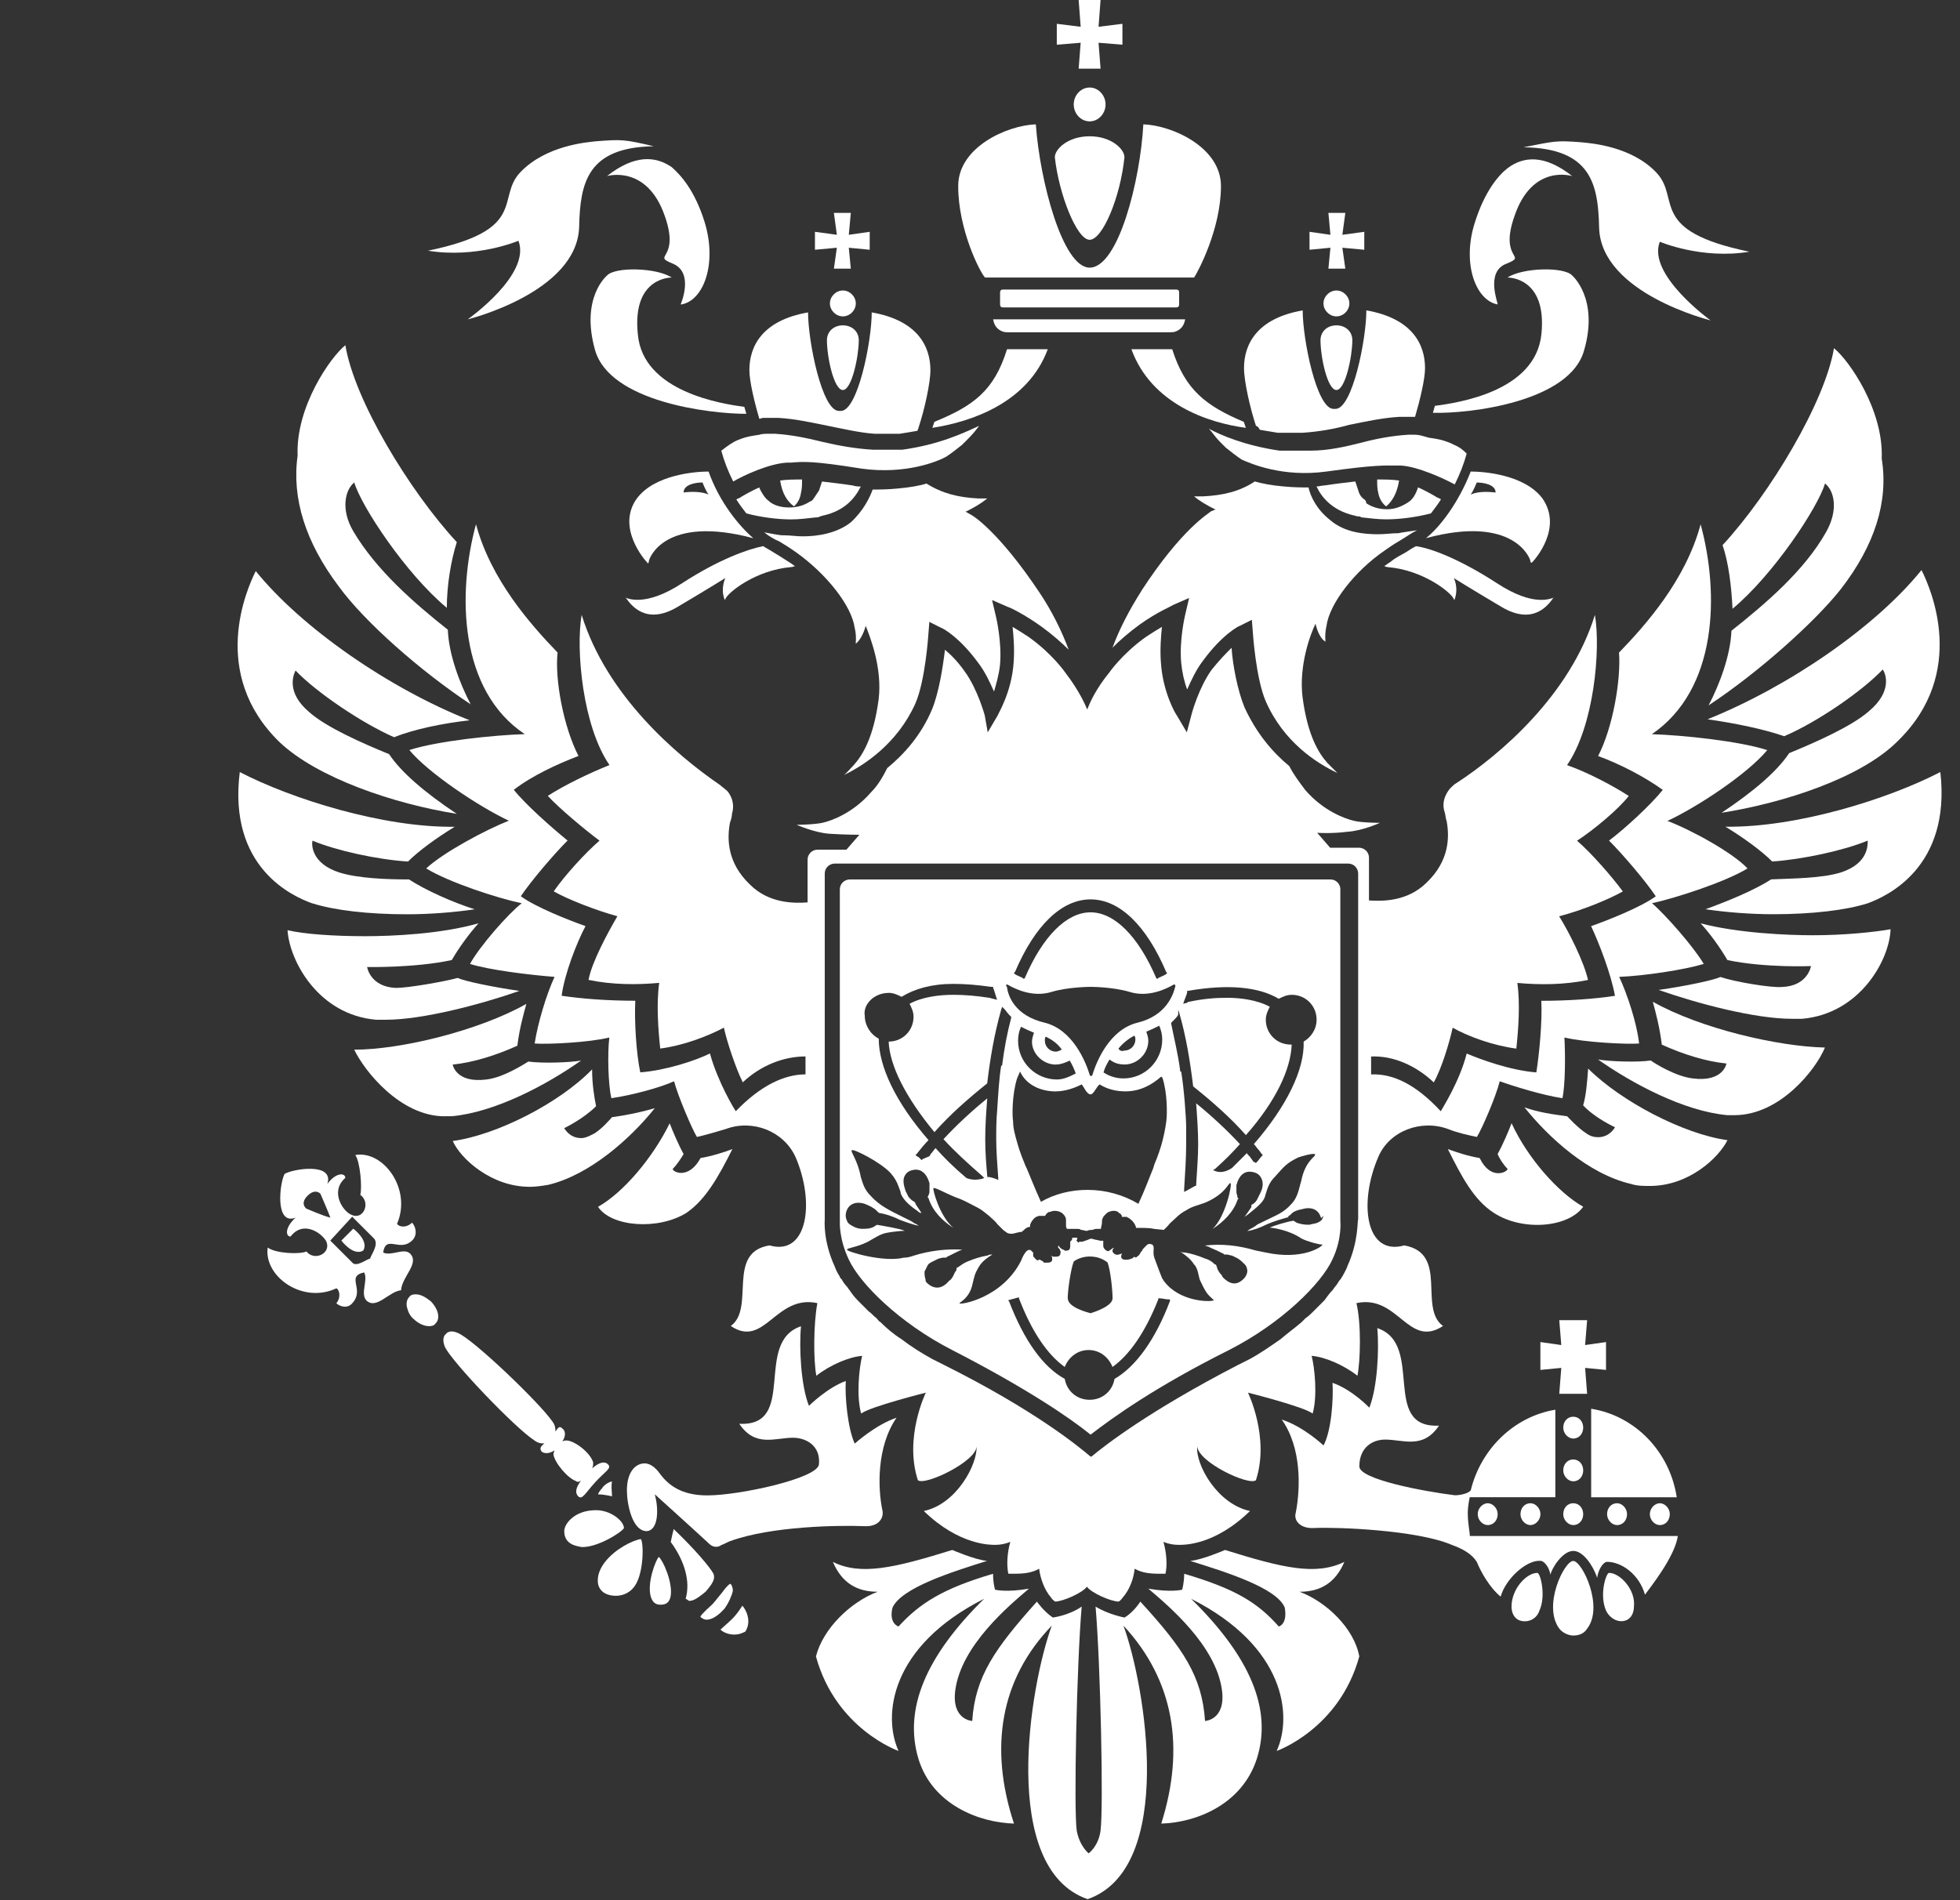<!-- Generated by IcoMoon.io -->
<svg version="1.1" xmlns="http://www.w3.org/2000/svg" width="33" height="32" viewBox="0 0 33 32">
<rect x="0" y="0" width="33" height="32" fill="#333333" stroke="none"/>
<title>logo-minobr</title>
<path fill="#fff" d="M26.488 23.858c-0.101 0-0.168 0.084-0.168 0.184s0.084 0.184 0.168 0.184c0.101 0 0.168-0.084 0.168-0.184s-0.067-0.184-0.168-0.184z"></path>
<path fill="#fff" d="M27.058 25.499c0 0.101 0.084 0.184 0.168 0.184 0.101 0 0.168-0.084 0.168-0.184s-0.084-0.184-0.168-0.184c-0.101 0-0.168 0.084-0.168 0.184z"></path>
<path fill="#fff" d="M26.488 25.315c-0.101 0-0.168 0.084-0.168 0.184s0.084 0.184 0.168 0.184c0.101 0 0.168-0.084 0.168-0.184s-0.067-0.184-0.168-0.184z"></path>
<path fill="#fff" d="M27.778 25.499c0 0.101 0.084 0.184 0.168 0.184 0.101 0 0.168-0.084 0.168-0.184s-0.084-0.184-0.168-0.184c-0.084 0-0.168 0.084-0.168 0.184z"></path>
<path fill="#fff" d="M26.253 22.232l0.034 0.419-0.352-0.050v0.469l0.352-0.034-0.034 0.436h0.469l-0.034-0.436 0.352 0.034v-0.469l-0.352 0.050 0.034-0.419h-0.469z"></path>
<path fill="#fff" d="M26.79 23.724v1.491h1.441c-0.117-0.771-0.704-1.374-1.441-1.491z"></path>
<path fill="#fff" d="M26.488 24.578c-0.101 0-0.168 0.084-0.168 0.184s0.084 0.184 0.168 0.184c0.101 0 0.168-0.084 0.168-0.184s-0.067-0.184-0.168-0.184z"></path>
<path fill="#fff" d="M27.091 26.488c-0.050 0-0.168 0.369-0.050 0.637 0.067 0.134 0.201 0.201 0.318 0.168s0.151-0.151 0.151-0.235c0.034-0.285-0.235-0.57-0.419-0.57z"></path>
<path fill="#fff" d="M25.885 26.488c-0.184 0-0.436 0.268-0.436 0.57 0 0.084 0.034 0.201 0.151 0.235s0.268-0.017 0.318-0.168c0.117-0.251 0.017-0.637-0.034-0.637z"></path>
<path fill="#fff" d="M26.488 26.287c-0.151 0-0.519 0.754-0.235 1.139 0.050 0.067 0.151 0.117 0.235 0.117 0.101 0 0.184-0.034 0.235-0.117 0.285-0.369-0.084-1.139-0.235-1.139z"></path>
<path fill="#fff" d="M24.712 25.499c0-0.151 0.034-0.285 0.034-0.285h1.441v-1.474c-0.704 0.117-1.257 0.67-1.424 1.357-0.034 0.050-0.168 0.084-0.268 0.084-0.536-0.067-1.608-0.268-1.608-0.486 0-0.318 0.218-0.452 0.436-0.452 0.302 0 0.637 0.168 0.905-0.235-0.988 0.050-0.235-1.374-1.039-1.642 0.034 0.369 0 1.005-0.134 1.34 0 0-0.285-0.302-0.62-0.419 0.017 0.268-0.017 0.804-0.151 1.055 0 0-0.335-0.318-0.704-0.436 0.335 0.469 0.318 1.156 0.235 1.575-0.034 0.117 0.067 0.268 0.318 0.251 0.385-0.017 1.726 0.034 2.312 0.285 0.184 0.067 0.335 0.151 0.419 0.285 0.067 0.168 0.218 0.436 0.402 0.586 0.084-0.302 0.436-0.62 0.67-0.603 0.067 0 0.151 0.117 0.168 0.235 0.017-0.101 0.201-0.402 0.385-0.402 0.168 0 0.335 0.251 0.402 0.452 0.017-0.134 0.101-0.268 0.168-0.268 0.235 0 0.536 0.201 0.637 0.553 0.084-0.117 0.503-0.637 0.553-0.988h-3.502c0-0.067-0.034-0.218-0.034-0.369z"></path>
<path fill="#fff" d="M25.6 25.499c0 0.101 0.084 0.184 0.168 0.184s0.168-0.084 0.168-0.184c0-0.101-0.084-0.184-0.168-0.184-0.101 0-0.168 0.084-0.168 0.184z"></path>
<path fill="#fff" d="M24.88 25.499c0 0.101 0.084 0.184 0.168 0.184 0.101 0 0.168-0.084 0.168-0.184s-0.084-0.184-0.168-0.184c-0.084 0-0.168 0.084-0.168 0.184z"></path>
<path fill="#fff" d="M11.091 26.22c-0.050 0.050-0.201 0.436-0.134 0.67 0.034 0.101 0.084 0.134 0.168 0.134 0.101 0 0.151-0.050 0.168-0.151 0.034-0.235-0.134-0.603-0.201-0.653z"></path>
<path fill="#fff" d="M12.331 27.259c-0.084 0.084-0.168 0.151-0.201 0.184 0.034 0.034 0.117 0.084 0.235 0.084 0.067 0 0.117-0.017 0.184-0.050 0.117-0.184 0-0.385-0.050-0.436-0.034 0.050-0.084 0.134-0.168 0.218z"></path>
<path fill="#fff" d="M11.879 26.806c0.117-0.134 0.168-0.218 0.134-0.302-0.050-0.101-0.318-0.419-0.67-0.754-0.017 0.067-0.034 0.134-0.050 0.218 0.235 0.318 0.335 0.67 0.251 0.955 0.034 0.017 0.050 0.034 0.050 0.034 0.084 0.017 0.201-0.084 0.285-0.151z"></path>
<path fill="#fff" d="M12.331 26.823c0.017-0.050 0-0.101-0.017-0.134-0.017-0.017-0.017-0.017-0.017-0.017-0.017 0-0.067 0.050-0.117 0.117-0.034 0.050-0.084 0.101-0.134 0.168s-0.117 0.117-0.151 0.151c-0.050 0.050-0.101 0.101-0.101 0.117 0 0 0 0.017 0.017 0.017 0.017 0.017 0.050 0.034 0.084 0.034 0.050 0 0.151-0.017 0.302-0.184 0.084-0.117 0.117-0.218 0.134-0.268z"></path>
<path fill="#fff" d="M10.136 25.064c0 0-0.050 0.050-0.067 0.101 0.067 0 0.168 0.017 0.235 0.034 0-0.067-0.017-0.168 0-0.251-0.084 0.017-0.151 0.084-0.168 0.117z"></path>
<path fill="#fff" d="M11.024 25.164c0 0 0.687 0.62 0.921 0.838 0.050 0.050 0.134 0.067 0.201 0.017 0.050-0.017 0.101-0.050 0.151-0.067 0.687-0.251 1.826-0.268 2.245-0.251 0.251 0.017 0.335-0.134 0.318-0.251-0.084-0.385-0.101-1.089 0.235-1.575-0.352 0.117-0.704 0.436-0.704 0.436-0.117-0.251-0.168-0.787-0.151-1.055-0.318 0.117-0.62 0.419-0.62 0.419-0.134-0.335-0.168-0.972-0.134-1.34-0.804 0.268-0.050 1.692-1.039 1.642 0.268 0.402 0.603 0.235 0.905 0.235 0.218 0 0.469 0.134 0.436 0.452-0.034 0.235-1.34 0.519-1.876 0.519-0.369 0-0.62-0.117-0.804-0.369-0.084-0.117-0.184-0.184-0.285-0.168-0.134 0.017-0.268 0.151-0.268 0.452 0 0.218 0.084 0.687 0.335 0.687 0.201-0.017 0.201-0.385 0.134-0.62z"></path>
<path fill="#fff" d="M9.701 24.947c0.034 0.017 0.067 0 0.084-0.017-0.101 0.134-0.101 0.218-0.050 0.268 0.067 0.067 0.117-0.050 0.285-0.235s0.285-0.235 0.218-0.302c-0.050-0.050-0.134-0.050-0.268 0.067 0.017-0.034 0.017-0.067 0.017-0.101-0.050-0.168-0.318-0.369-0.452-0.369-0.017 0-0.034 0-0.067 0.017 0.067-0.101 0.050-0.184 0-0.218-0.050-0.050-0.067-0.017-0.117 0.050 0-0.050 0-0.101-0.050-0.168-0.218-0.318-1.34-1.391-1.592-1.491-0.151-0.067-0.201 0.017-0.201 0.017s-0.084 0.050-0.017 0.218c0.117 0.251 1.19 1.374 1.508 1.575 0.067 0.050 0.117 0.050 0.168 0.050-0.067 0.050-0.084 0.084-0.050 0.134 0.034 0.034 0.117 0.050 0.218-0.017 0 0.017-0.017 0.034-0.017 0.067 0.017 0.134 0.235 0.402 0.385 0.452z"></path>
<path fill="#fff" d="M10.505 25.734c0-0.117-0.218-0.302-0.469-0.302-0.369 0-0.536 0.235-0.536 0.352 0 0.235 0.218 0.251 0.285 0.268 0.268 0.017 0.687-0.251 0.72-0.318z"></path>
<path fill="#fff" d="M10.186 26.304c-0.101 0.134-0.134 0.251-0.117 0.369 0.034 0.151 0.168 0.201 0.302 0.201s0.251-0.067 0.318-0.168c0.151-0.218 0.151-0.72 0.101-0.787-0.134 0.017-0.436 0.168-0.603 0.385z"></path>
<path fill="#fff" d="M6.903 21.11c-0.101-0.101-0.318 0.050-0.452-0.017 0.050-0.318 0.285 0.017 0.503-0.218 0.084-0.101 0.034-0.235-0.017-0.285-0.101 0.101-0.235 0.067-0.251 0.017 0.251-0.586-0.235-1.24-0.704-1.156 0.084 0.117 0.117 0.553 0.084 0.67 0.184 0.134 0.050 0.436-0.151 0.335-0.134-0.050-0.369-0.385-0.101-0.62 0-0.084-0.151-0.101-0.302 0.101 0.117-0.369-0.586-0.251-0.72-0.168-0.084 0.151-0.168 0.871 0.184 0.737-0.184 0.168-0.168 0.318-0.084 0.318 0.218-0.285 0.536-0.050 0.603 0.084 0.084 0.201-0.201 0.335-0.335 0.168-0.117 0.050-0.519 0.034-0.653-0.067-0.067 0.486 0.586 0.955 1.156 0.687 0.050 0.017 0.084 0.151 0 0.251 0.050 0.050 0.184 0.101 0.268 0 0.218-0.235-0.117-0.452 0.201-0.519 0.067 0.134-0.067 0.352 0.034 0.469 0.168 0.168 0.385-0.151 0.586-0.168 0.017-0.235 0.318-0.452 0.151-0.62zM5.16 20.356c0 0-0.117-0.084 0.017-0.218s0.218-0.034 0.218-0.034c0 0 0.117 0.268 0.168 0.402-0.134-0.034-0.402-0.151-0.402-0.151zM6.232 21.194c-0.067 0.017-0.235 0.151-0.302 0.067l-0.369-0.369 0.369-0.402 0.369 0.369c0.084 0.101-0.050 0.268-0.067 0.335z"></path>
<path fill="#fff" d="M7.003 21.797c-0.034 0-0.084 0-0.117 0.050-0.034 0.034-0.050 0.101-0.034 0.168s0.050 0.151 0.117 0.201c0.067 0.067 0.168 0.117 0.251 0.117 0.034 0 0.084 0 0.117-0.050 0.084-0.084 0.034-0.251-0.084-0.369-0.084-0.067-0.168-0.117-0.251-0.117z"></path>
<path fill="#fff" d="M5.948 20.691l-0.201 0.201c0 0 0.201 0.268 0.369 0.168 0.101-0.168-0.168-0.369-0.168-0.369z"></path>
<path fill="#fff" d="M25.382 19.686c0 0.050-0.285 0.201-0.469-0.184-0.201-0.034-0.402-0.101-0.536-0.151 0.235 0.469 0.436 0.854 0.771 1.072 0.486 0.318 1.257 0.251 1.508-0.101-0.419-0.235-0.938-0.821-1.206-1.407-0.050 0.134-0.151 0.369-0.235 0.519 0.034 0.084 0.101 0.184 0.168 0.251z"></path>
<path fill="#fff" d="M30.040 12.398c0.553-0.235 1.307-0.754 1.659-1.123 0.050 0.067 0.168 0.369-0.235 0.704-0.285 0.251-0.888 0.519-1.34 0.704-0.201 0.302-0.586 0.637-1.139 1.005 1.055-0.168 2.346-0.586 2.965-1.206 1.19-1.156 0.553-2.58 0.402-2.882-0.771 0.955-2.228 1.96-3.602 2.513 0.469 0.067 0.955 0.168 1.29 0.285z"></path>
<path fill="#fff" d="M29.169 10.253c0.687-0.57 1.441-1.709 1.558-2.111 0.151 0.117 0.235 0.436 0.017 0.821-0.369 0.653-1.022 1.206-1.592 1.659-0.017 0.419-0.201 0.905-0.385 1.257 0.838-0.553 1.793-1.407 2.228-1.96 0.57-0.737 0.804-1.474 0.687-2.195 0.034-0.821-0.553-1.659-0.804-1.86-0.151 0.905-1.072 2.446-1.876 3.317 0.101 0.285 0.151 0.704 0.168 1.072z"></path>
<path fill="#fff" d="M28.632 15.548c0.168 0.184 0.335 0.419 0.452 0.62 0.637 0.134 1.407 0.101 1.407 0.101s-0.050 0.335-0.486 0.352c-0.184 0.017-0.787-0.084-1.039-0.168-0.101 0.050-0.57 0.151-1.039 0.218 0.67 0.235 1.625 0.486 2.245 0.486 0.067 0 0.117 0 0.168 0 0.972-0.084 1.474-0.988 1.491-1.508-0.285 0.050-0.787 0.101-1.307 0.101-0.419 0-1.257-0.034-1.893-0.201z"></path>
<path fill="#fff" d="M32.67 13.001c-0.871 0.452-2.413 0.938-3.619 0.921 0.302 0.184 0.603 0.402 0.787 0.586 0.503-0.034 1.206-0.184 1.608-0.352 0 0.067 0.017 0.385-0.452 0.536-0.318 0.101-0.821 0.101-1.173 0.117-0.285 0.184-0.737 0.369-1.106 0.503 0.335 0.050 0.754 0.084 1.139 0.084 0.653 0 1.223-0.067 1.592-0.184 0.318-0.117 1.407-0.603 1.223-2.212z"></path>
<path fill="#fff" d="M27.979 17.592c0.369 0.168 0.754 0.285 1.089 0.318 0 0-0.050 0.318-0.57 0.251-0.285-0.034-0.637-0.251-0.704-0.302-0.218 0.034-0.704 0.017-0.888-0.017 0.57 0.402 1.441 0.871 2.178 0.938 0.034 0 0.067 0 0.117 0 0.771 0 1.374-0.771 1.525-1.139-0.787-0.017-2.094-0.318-2.898-0.771 0.050 0.184 0.117 0.436 0.151 0.72z"></path>
<path fill="#fff" d="M26.655 18.614c0.201 0.218 0.536 0.369 0.536 0.369s-0.084 0.168-0.285 0.168c-0.067 0-0.134-0.017-0.201-0.067-0.134-0.084-0.318-0.285-0.318-0.285-0.251-0.034-0.486-0.067-0.72-0.151 0.402 0.503 1.072 1.122 1.793 1.29 0.101 0.034 0.218 0.034 0.318 0.034 0.653 0 1.156-0.469 1.307-0.771-0.737-0.101-1.793-0.653-2.346-1.206-0.017 0.235-0.034 0.452-0.084 0.62z"></path>
<path fill="#fff" d="M21.881 26.806c0.352 0 0.603-0.151 0.754-0.503-0.486 0.235-1.039 0.101-2.010-0.201 0 0-0.385 0.168-0.586 0.184 0.586 0.184 1.458 0.452 1.592 0.787 0.050 0.285-0.101 0.318-0.101 0.318-0.352-0.402-0.737-0.637-1.592-0.888 0 0.151-0.034 0.268-0.034 0.268s-0.184 0.050-0.57-0.017c0.335 0.285 1.139 0.955 1.24 1.709 0.067 0.503-0.285 0.519-0.285 0.519-0.050-0.754-0.369-1.223-1.089-2.010 0 0-0.117 0.184-0.268 0.268 0 0-0.268-0.050-0.486-0.184 0.084 0.988 0.134 3.384 0.084 3.77-0.034 0.268-0.201 0.385-0.201 0.385s-0.151-0.117-0.201-0.385c-0.050-0.385 0-2.781 0.084-3.77-0.218 0.151-0.486 0.184-0.486 0.184-0.151-0.101-0.268-0.268-0.268-0.268-0.704 0.787-1.039 1.257-1.089 2.010 0 0-0.352-0.017-0.285-0.519 0.101-0.754 0.905-1.424 1.24-1.709-0.385 0.067-0.57 0.017-0.57 0.017s-0.034-0.101-0.034-0.268c-0.854 0.251-1.24 0.503-1.592 0.888 0 0-0.168-0.050-0.101-0.318 0.151-0.335 1.005-0.603 1.592-0.787-0.201-0.017-0.586-0.184-0.586-0.184-0.972 0.302-1.541 0.436-2.010 0.201 0.151 0.352 0.402 0.503 0.754 0.503-0.452 0.168-0.921 0.62-1.039 1.089 0.335 1.223 1.391 1.592 1.391 1.592-0.268-0.586-0.151-1.759 1.441-2.563-0.988 0.972-1.357 1.86-1.106 2.697 0.235 0.771 1.022 1.072 1.608 1.089-0.419-1.273-0.235-2.429 0.637-3.334-0.369 1.005-0.888 4.088 0.603 4.607 1.491-0.519 0.972-3.602 0.603-4.607 0.854 0.921 1.039 2.061 0.637 3.334 0.586-0.017 1.357-0.318 1.608-1.089 0.268-0.838-0.117-1.726-1.106-2.697 1.592 0.804 1.709 1.977 1.441 2.563 0 0 1.055-0.369 1.391-1.592-0.084-0.469-0.553-0.921-1.005-1.089z"></path>
<path fill="#fff" d="M11.56 20.423c0.318-0.218 0.536-0.603 0.771-1.072-0.134 0.050-0.335 0.117-0.536 0.151-0.201 0.369-0.469 0.235-0.469 0.184 0.067-0.067 0.134-0.168 0.184-0.251-0.084-0.151-0.184-0.385-0.235-0.519-0.285 0.586-0.787 1.173-1.206 1.407 0.218 0.335 1.005 0.402 1.491 0.101z"></path>
<path fill="#fff" d="M7.69 13.705c-0.553-0.369-0.938-0.704-1.139-1.005-0.452-0.184-1.056-0.452-1.34-0.704-0.402-0.335-0.268-0.637-0.235-0.704 0.352 0.369 1.122 0.888 1.659 1.123 0.335-0.134 0.821-0.235 1.273-0.285-1.357-0.536-2.831-1.558-3.602-2.513-0.151 0.302-0.787 1.726 0.402 2.882 0.637 0.603 1.927 1.039 2.982 1.206z"></path>
<path fill="#fff" d="M7.925 11.862c-0.184-0.352-0.369-0.838-0.385-1.257-0.57-0.452-1.206-1.005-1.592-1.659-0.218-0.369-0.134-0.704 0.017-0.821 0.117 0.402 0.871 1.541 1.558 2.111 0-0.369 0.067-0.787 0.168-1.106-0.804-0.871-1.726-2.396-1.876-3.317-0.251 0.201-0.838 1.039-0.804 1.86-0.101 0.72 0.134 1.458 0.687 2.195 0.436 0.603 1.391 1.441 2.228 1.994z"></path>
<path fill="#fff" d="M7.606 16.168c0.117-0.201 0.285-0.436 0.452-0.62-0.637 0.184-1.474 0.218-1.91 0.218-0.519 0-1.022-0.034-1.307-0.101 0.034 0.519 0.519 1.424 1.491 1.508 0.050 0 0.101 0 0.168 0 0.603 0 1.575-0.251 2.245-0.486-0.469-0.067-0.938-0.168-1.039-0.218-0.251 0.067-0.838 0.168-1.039 0.168-0.436-0.017-0.486-0.352-0.486-0.352s0.804 0.017 1.424-0.117z"></path>
<path fill="#fff" d="M5.261 15.213c0.369 0.117 0.938 0.184 1.592 0.184 0.385 0 0.804-0.034 1.139-0.084-0.369-0.117-0.821-0.318-1.106-0.503-0.369 0-0.854-0.017-1.173-0.117-0.469-0.151-0.469-0.469-0.452-0.536 0.402 0.168 1.089 0.318 1.608 0.352 0.184-0.184 0.486-0.402 0.787-0.586-1.206 0.017-2.748-0.469-3.619-0.921-0.201 1.608 0.888 2.094 1.223 2.212z"></path>
<path fill="#fff" d="M7.489 18.798c0.034 0 0.067 0 0.117 0 0.737-0.067 1.608-0.536 2.178-0.938-0.184 0.034-0.653 0.050-0.888 0.017-0.084 0.050-0.419 0.268-0.704 0.302-0.519 0.067-0.57-0.251-0.57-0.251 0.335-0.034 0.72-0.151 1.089-0.318 0.034-0.285 0.101-0.519 0.151-0.704-0.804 0.452-2.111 0.771-2.898 0.771 0.168 0.352 0.771 1.122 1.525 1.122z"></path>
<path fill="#fff" d="M8.913 19.987c0.101 0 0.218-0.017 0.318-0.034 0.704-0.168 1.391-0.787 1.793-1.29-0.235 0.067-0.469 0.117-0.72 0.151 0 0-0.184 0.218-0.318 0.285-0.067 0.034-0.134 0.067-0.201 0.067-0.201 0-0.285-0.168-0.285-0.168s0.318-0.151 0.536-0.369c-0.034-0.168-0.067-0.385-0.067-0.62-0.553 0.57-1.608 1.106-2.346 1.206 0.134 0.302 0.653 0.771 1.29 0.771z"></path>
<path fill="#fff" d="M18.078 1.759c0 0.151 0.117 0.285 0.268 0.285s0.268-0.134 0.268-0.285c0-0.151-0.117-0.285-0.268-0.285s-0.268 0.134-0.268 0.285z"></path>
<path fill="#fff" d="M18.161 1.156h0.369l-0.034-0.436 0.402 0.033v-0.352l-0.402 0.050 0.034-0.452h-0.369l0.034 0.452-0.402-0.050v0.352l0.402-0.033-0.034 0.436z"></path>
<path fill="#fff" d="M16.871 5.579c0.034 0.017 0.084 0.017 0.134 0.017h2.664c0.050 0 0.101 0 0.134-0.017 0.084-0.034 0.134-0.101 0.151-0.201h-3.233c0.017 0.101 0.067 0.168 0.151 0.201z"></path>
<path fill="#fff" d="M19.803 5.177c0.034 0 0.050-0.017 0.050-0.050v-0.201c0-0.034-0.017-0.050-0.050-0.050h-2.915c-0.034 0-0.050 0.017-0.050 0.050v0.201c0 0.034 0.017 0.050 0.050 0.050h2.915z"></path>
<path fill="#fff" d="M20.105 4.674c0.067-0.101 0.452-0.821 0.452-1.541 0-0.653-0.821-1.022-1.307-1.039-0.050 0.938-0.419 2.413-0.905 2.413-0.452 0-0.838-1.458-0.905-2.413-0.486 0.017-1.307 0.385-1.307 1.039 0 0.737 0.369 1.458 0.452 1.541h3.518z"></path>
<path fill="#fff" d="M18.346 4.038c0.218 0 0.519-0.72 0.586-1.391 0-0.134-0.218-0.352-0.586-0.352s-0.586 0.218-0.586 0.352c0.067 0.62 0.369 1.391 0.586 1.391z"></path>
<path fill="#fff" d="M22.568 14.978c0-0.084-0.067-0.168-0.168-0.168h-8.092c-0.084 0-0.168 0.067-0.168 0.168v5.596c0 0-0.017 0.285 0.151 0.637 0.184 0.402 0.854 1.072 1.742 1.525 1.24 0.637 1.977 1.139 2.329 1.424 0.369-0.285 1.089-0.804 2.329-1.424 0.888-0.452 1.558-1.122 1.742-1.525 0.168-0.352 0.134-0.653 0.134-0.653v-5.579zM19.837 17.005l0.017 0.050c0.117 0.402 0.184 0.821 0.235 1.24 0.335 0.268 0.637 0.536 0.888 0.821 0.503-0.57 0.754-1.106 0.771-1.525h-0.017c-0.235 0-0.419-0.184-0.419-0.419 0-0.084 0.034-0.151 0.067-0.218-0.218-0.117-0.503-0.151-0.72-0.151-0.201 0-0.402 0.017-0.637 0.067-0.017 0-0.017 0-0.034 0.017l-0.067 0.017 0.017-0.050c0.017-0.050 0.050-0.117 0.050-0.151v-0.017h0.017c0.67-0.117 1.19-0.067 1.525 0.134 0.067-0.034 0.134-0.067 0.218-0.067 0.235 0 0.419 0.184 0.419 0.419 0 0.168-0.101 0.302-0.218 0.369 0.017 0.469-0.285 1.089-0.838 1.726 0.034 0.034 0.050 0.067 0.084 0.101 0.017 0.017 0.034 0.050 0.050 0.067l0.017 0.017-0.017 0.017c-0.034 0.034-0.050 0.067-0.084 0.101l-0.017 0.017-0.017-0.017h-0.017c-0.017-0.017-0.034-0.050-0.050-0.067-0.017-0.034-0.050-0.050-0.067-0.084-0.067 0.067-0.134 0.134-0.201 0.201l-0.050 0.050c-0.101 0.067-0.201 0.084-0.285 0.050l-0.034-0.017 0.034-0.017c0.168-0.151 0.302-0.285 0.419-0.419-0.218-0.235-0.469-0.469-0.737-0.687 0.017 0.235 0.034 0.469 0.034 0.687 0 0.201-0.017 0.419-0.034 0.687v0.017h-0.017c-0.034 0.017-0.084 0.050-0.151 0.084l-0.034 0.017v-0.050c0.017-0.268 0.034-0.519 0.034-0.754 0-0.084 0-0.168 0-0.235v-0.050c0-0.151-0.034-0.637-0.084-0.938h-0.017v-0.017c-0.034-0.268-0.101-0.536-0.151-0.787v-0.017l0.034-0.034c0.034-0.034 0.067-0.067 0.084-0.101v-0.084zM17.089 16.369c0.335-0.787 0.787-1.223 1.273-1.223s0.938 0.436 1.273 1.223l0.017 0.017-0.017 0.017c-0.017 0.017-0.067 0.034-0.134 0.067l-0.017 0.017-0.017-0.017c-0.302-0.704-0.704-1.106-1.106-1.106s-0.804 0.402-1.106 1.106l-0.017 0.017-0.017-0.017c-0.067-0.034-0.117-0.050-0.134-0.067l-0.017-0.017 0.017-0.017zM16.972 16.586c0.117 0.067 0.419 0.218 0.737 0.117 0.285-0.084 0.653-0.084 0.653-0.084s0.369 0 0.653 0.084c0.318 0.101 0.62-0.050 0.737-0.117 0.017-0.017 0.050 0 0.034 0.034-0.034 0.134-0.151 0.486-0.637 0.603-0.469 0.117-0.687 0.653-0.754 0.871 0 0.034-0.050 0.034-0.050 0-0.067-0.218-0.285-0.754-0.754-0.871-0.503-0.117-0.62-0.452-0.637-0.603-0.034-0.034 0-0.050 0.017-0.034zM17.776 17.927c0.084 0 0.168-0.034 0.235-0.067 0.050 0.084 0.084 0.168 0.101 0.218-0.101 0.050-0.201 0.101-0.318 0.101-0.352 0-0.653-0.285-0.653-0.653 0-0.084 0.017-0.168 0.050-0.235 0.067 0.034 0.134 0.067 0.218 0.101-0.017 0.050-0.034 0.101-0.034 0.151 0 0.201 0.184 0.385 0.402 0.385zM17.592 17.525c0-0.034 0-0.050 0.017-0.067 0.101 0.050 0.201 0.117 0.268 0.218-0.034 0.017-0.067 0.034-0.101 0.034-0.101 0-0.184-0.084-0.184-0.184zM17.776 18.379c0.151 0 0.302-0.050 0.436-0.117 0.034 0.034 0.084 0.168 0.151 0.168 0.050 0 0.101-0.134 0.151-0.168 0.134 0.084 0.285 0.117 0.436 0.117 0.235 0 0.436-0.101 0.603-0.251 0 0 0 0.017 0.017 0.017 0.084 0.251 0.084 0.603 0.067 0.737s-0.050 0.285-0.084 0.402c-0.050 0.168-0.101 0.285-0.101 0.285s-0.017 0.034-0.034 0.101c-0.050 0.117-0.134 0.352-0.251 0.603-0.251-0.151-0.553-0.235-0.854-0.235-0.285 0-0.553 0.067-0.787 0.201-0.101-0.218-0.184-0.436-0.235-0.553-0.034-0.067-0.050-0.117-0.050-0.117s-0.067-0.151-0.117-0.335c-0.034-0.117-0.067-0.235-0.067-0.352-0.017-0.101-0.017-0.452 0.067-0.72 0.017-0.034 0.034-0.084 0.050-0.117 0.101 0.218 0.335 0.335 0.603 0.335zM18.932 17.927c0.218 0 0.402-0.184 0.402-0.402 0-0.050-0.017-0.101-0.034-0.151 0.084-0.034 0.151-0.067 0.218-0.101 0.034 0.084 0.050 0.151 0.050 0.235 0 0.352-0.285 0.653-0.653 0.653-0.117 0-0.235-0.034-0.335-0.101 0.017-0.067 0.050-0.134 0.101-0.218 0.084 0.067 0.168 0.084 0.251 0.084zM18.831 17.659c0.067-0.084 0.168-0.168 0.268-0.218 0.017 0.017 0.017 0.050 0.017 0.067 0 0.101-0.084 0.184-0.184 0.184-0.050 0.017-0.084 0-0.101-0.034zM14.961 16.72c0.084 0 0.151 0.034 0.218 0.067 0.218-0.134 0.503-0.218 0.871-0.218 0.201 0 0.402 0.017 0.637 0.050h0.034v0.017c0.017 0.034 0.034 0.101 0.050 0.151l0.017 0.050-0.067-0.017c-0.017 0-0.050-0.017-0.067-0.017-0.218-0.034-0.419-0.050-0.603-0.050-0.235 0-0.519 0.034-0.737 0.151 0.034 0.067 0.067 0.134 0.067 0.218 0 0.235-0.184 0.419-0.419 0.419 0.017 0.402 0.285 0.938 0.771 1.525 0.251-0.285 0.553-0.553 0.888-0.821 0.050-0.419 0.117-0.821 0.235-1.24l0.017-0.050 0.034 0.034c0.034 0.034 0.050 0.067 0.084 0.101 0.017 0.017 0.017 0.017 0.017 0.017l0.017 0.017v0.017c-0.067 0.251-0.117 0.519-0.151 0.787v0.017h-0.017c-0.034 0.201-0.050 0.469-0.067 0.737-0.017 0.184-0.017 0.352-0.017 0.503 0 0.201 0.017 0.402 0.034 0.653v0.034l-0.034-0.017c-0.050-0.017-0.101-0.034-0.134-0.034h-0.017v-0.017c-0.017-0.184-0.034-0.402-0.034-0.62 0-0.235 0.017-0.469 0.034-0.687-0.268 0.218-0.519 0.452-0.737 0.687 0.184 0.201 0.402 0.402 0.653 0.62l0.034 0.034-0.050 0.017c-0.084 0.017-0.168 0.017-0.251-0.017-0.218-0.184-0.385-0.352-0.519-0.503-0.034 0.034-0.050 0.067-0.084 0.101l-0.017 0.034c-0.034 0.017-0.084 0.034-0.117 0.050l-0.017 0.017-0.017-0.017c-0.017-0.017-0.017-0.017-0.034-0.034-0.017 0-0.017-0.017-0.034-0.017l-0.017-0.017 0.017-0.017c0.067-0.084 0.134-0.168 0.201-0.235-0.553-0.637-0.838-1.24-0.838-1.709-0.134-0.067-0.235-0.218-0.235-0.385-0.034-0.184 0.151-0.385 0.402-0.385zM19.703 21.897c-0.251 0.67-0.586 1.122-0.938 1.324-0.034 0.201-0.201 0.352-0.419 0.352s-0.385-0.151-0.419-0.352c-0.369-0.201-0.687-0.653-0.938-1.307l-0.017-0.017 0.184-0.050v0.017c0.218 0.57 0.486 0.955 0.771 1.156 0.067-0.168 0.218-0.285 0.402-0.285s0.335 0.117 0.402 0.285c0.285-0.201 0.553-0.586 0.771-1.139v-0.017h0.017c0.050 0 0.101 0.017 0.134 0.017h0.034l0.017 0.017zM17.977 21.864c0-0.134 0.050-0.486 0.101-0.62 0.067-0.050 0.168-0.084 0.268-0.084 0.117 0 0.218 0.034 0.302 0.101 0.050 0.134 0.084 0.469 0.084 0.603s-0.318 0.235-0.369 0.251c-0.067-0.017-0.385-0.101-0.385-0.251zM22.266 20.524c-0.017 0.034-0.050 0.050-0.084 0.067s-0.084 0.017-0.134 0.034h-0.034c-0.067 0-0.134-0.017-0.184-0.034-0.017-0.017-0.034-0.017-0.050-0.034-0.117 0.017-0.335 0.084-0.402 0.117 0.034 0 0.318 0.034 0.536 0.184 0.101 0.050 0.285 0.101 0.352 0.101 0 0.034-0.335 0.268-0.955 0.134l-0.168-0.034c-0.285-0.084-0.57-0.117-0.854-0.084 0.034 0.017 0.067 0.017 0.084 0.034 0.084 0.034 0.151 0.067 0.218 0.101 0.017 0 0.017 0.017 0.017 0.017 0.017 0 0.034 0 0.050 0 0.034 0 0.050 0.017 0.084 0.017 0.034 0.017 0.067 0.034 0.101 0.050 0.050 0.034 0.084 0.067 0.117 0.101 0.017 0.017 0.034 0.050 0.034 0.067 0.017 0.050 0 0.101-0.034 0.151-0.117 0.134-0.235 0.134-0.369 0 0 0-0.017-0.017-0.017-0.034-0.017-0.017-0.067-0.067-0.084-0.134 0-0.017-0.017-0.034-0.017-0.050h-0.017c-0.050-0.050-0.101-0.084-0.168-0.101-0.117-0.050-0.235-0.084-0.335-0.101-0.034 0-0.050 0-0.084-0.017 0.101 0.067 0.184 0.134 0.235 0.218l0.017 0.017c0.067 0.101 0.050 0.201 0.101 0.285 0.101 0.218 0.134 0.218 0.218 0.302-0.084 0.034-0.586 0.017-0.838-0.318-0.017-0.017-0.017-0.034-0.034-0.050-0.050-0.117-0.101-0.268-0.134-0.352-0.034-0.101 0.017-0.184-0.034-0.218-0.067-0.034-0.101 0.017-0.101 0.017s0 0-0.017 0.017l-0.017 0.017c-0.017 0.017-0.034 0.034-0.034 0.050l-0.017 0.017c-0.017 0.017-0.017 0.034-0.017 0.034l-0.017 0.017c0 0.017-0.017 0.017-0.017 0.017l-0.017 0.017c-0.017 0.017-0.034 0.017-0.050 0l-0.017 0.017c0 0-0.017 0.017-0.034 0.017-0.034 0.017-0.067 0.017-0.101 0.017s-0.067-0.017-0.067-0.050c0-0.017 0-0.034 0.017-0.050h-0.017c-0.017 0-0.034 0.017-0.067 0.017s-0.050-0.017-0.067-0.034c-0.017-0.017-0.017-0.050 0-0.067s0-0.017 0-0.017c-0.017 0.017-0.050 0.034-0.067 0.050s-0.050 0-0.067-0.017c-0.017-0.017-0.034-0.034-0.034-0.067v-0.067c0 0 0 0 0-0.017h-0.034c0 0 0 0-0.017 0-0.050-0.017-0.101-0.017-0.134-0.034h-0.017c0 0 0 0-0.017 0-0.034 0.017-0.084 0.034-0.134 0.050 0 0 0 0-0.017 0h-0.017c-0.017 0-0.017 0-0.034 0.017 0 0 0-0.017-0.017-0.017 0 0 0-0.017-0.017-0.017 0.017-0.017 0.017-0.034 0.017-0.034v-0.017c0 0 0 0-0.017 0s-0.050 0-0.067 0c0 0.017 0 0.034-0.017 0.050l-0.017 0.017c0 0.017 0 0.034 0 0.034v0.034c0 0.017 0 0.050-0.017 0.067s-0.050 0.017-0.067 0.017c-0.017 0-0.017-0.017-0.034-0.017s-0.017-0.017-0.034-0.017c0 0 0 0-0.017-0.017 0 0 0 0-0.017-0.017 0 0 0-0.017-0.017-0.017v0.017c0 0 0 0 0 0.017l0.017 0.017c0 0 0.017 0.017 0.017 0.034 0.017 0.017 0 0.050 0 0.067-0.017 0.034-0.050 0.034-0.084 0.034 0 0-0.017 0-0.034 0s-0.017-0.017-0.034-0.017c0.017 0.017 0.017 0.034 0.017 0.067s-0.034 0.050-0.067 0.050c-0.017 0-0.050 0-0.067 0 0 0-0.017 0-0.017-0.017 0 0-0.017-0.017-0.034-0.017-0.017-0.017-0.017-0.017-0.034-0.017-0.017 0.017-0.034 0.017-0.050 0l-0.017-0.017c-0.017-0.017-0.034-0.034-0.034-0.050v-0.017c0 0 0 0 0-0.017v-0.017l-0.034-0.034c-0.084-0.067-0.168 0.168-0.168 0.168-0.318 0.637-1.039 0.754-1.039 0.72 0-0.017 0.168-0.084 0.218-0.318 0.034-0.134 0.034-0.168 0.101-0.285 0.017-0.017 0.017-0.034 0.034-0.050 0.050-0.067 0.117-0.117 0.201-0.168-0.034 0-0.050 0-0.084 0.017-0.101 0.017-0.218 0.050-0.335 0.101-0.050 0.017-0.117 0.067-0.168 0.101 0 0-0.017 0-0.017 0.017s0 0.034-0.017 0.050-0.034 0.084-0.067 0.117c0 0.017-0.017 0.017-0.034 0.034l-0.017 0.017c-0.117 0.134-0.251 0.134-0.369 0.017-0.017-0.017-0.017-0.034-0.017-0.050-0.017-0.050-0.017-0.084-0.017-0.134 0.017-0.034 0.034-0.067 0.050-0.101s0.050-0.050 0.084-0.067c0.034-0.017 0.067-0.034 0.101-0.050 0.017 0 0.050-0.017 0.084-0.017 0.017 0 0.034 0 0.050 0 0-0.017 0.017-0.017 0.017-0.017 0.033-0.017 0.067-0.034 0.101-0.050s0.067-0.034 0.101-0.050c0.017 0 0.034-0.017 0.050-0.017-0.268-0.017-0.553 0.017-0.821 0.101-0.050 0.017-0.101 0.034-0.168 0.034-0.335 0.084-0.955-0.101-0.955-0.134s0.151-0.034 0.352-0.134c0.117-0.067 0.218-0.134 0.318-0.151 0.084-0.017 0.251-0.034 0.302-0.034-0.067-0.034-0.369-0.084-0.469-0.101-0.017 0.017-0.034 0.017-0.050 0.034-0.067 0.034-0.134 0.034-0.201 0.034-0.050 0-0.101-0.017-0.134-0.034s-0.067-0.034-0.101-0.067c-0.017-0.034-0.050-0.084-0.034-0.168 0.034-0.151 0.168-0.201 0.318-0.151 0.084 0.034 0.151 0.067 0.201 0.117 0.017 0.017 0.017 0.017 0.034 0.034 0.101 0.017 0.218 0.050 0.352 0.117 0.134 0.050 0.235 0.084 0.318 0.101-0.017-0.017-0.050-0.034-0.084-0.050-0.017-0.017-0.050-0.034-0.084-0.050s-0.067-0.034-0.101-0.050c-0.201-0.101-0.385-0.184-0.536-0.352-0.117-0.117-0.134-0.218-0.168-0.318-0.050-0.285-0.184-0.436-0.151-0.452 0.017-0.034 0.486 0.201 0.653 0.385 0.117 0.134 0.134 0.235 0.168 0.318v0.017c0.034 0.101 0.134 0.201 0.285 0.302 0.017 0.017 0.034 0.034 0.067 0.034-0.034-0.050-0.067-0.101-0.101-0.151 0-0.017 0-0.017-0.017-0.034s-0.034-0.017-0.050-0.034c-0.017-0.017-0.034-0.034-0.050-0.050-0.017-0.034-0.034-0.067-0.050-0.101-0.034-0.101-0.050-0.184-0.017-0.251 0.017-0.034 0.050-0.084 0.134-0.101 0.134-0.034 0.235 0.050 0.285 0.218 0 0.034 0 0.084 0 0.117s0 0.067-0.017 0.084c0 0.017 0 0.017-0.017 0.034l0.017 0.017c0.067 0.218 0.235 0.385 0.419 0.503-0.235-0.201-0.352-0.653-0.335-0.67 0.034-0.017 0.251 0.117 0.452 0.184 0.117 0.050 0.201 0.101 0.302 0.151 0.067 0.034 0.117 0.084 0.184 0.134 0.050 0.050 0.101 0.084 0.134 0.134l0.017 0.017c0.034 0.034 0.067 0.067 0.084 0.084s0.050 0.034 0.067 0.050c0.067 0.034 0.151 0 0.151 0 0.017 0 0.050-0.017 0.101-0.017 0 0 0-0.017 0.017-0.017 0.017-0.017 0.017-0.017 0.017-0.017 0.034-0.034 0.067-0.050 0.101-0.050 0-0.017 0-0.017 0-0.034 0.017-0.050 0.050-0.101 0.101-0.134 0.017 0 0.034-0.017 0.050-0.017s0.017 0 0.034 0 0.017 0 0.034 0 0.034 0 0.034 0c0.017-0.034 0.034-0.050 0.067-0.067 0 0 0 0 0.017 0 0.067-0.034 0.168-0.017 0.218 0.034 0.034 0.034 0.050 0.067 0.050 0.101 0 0 0 0.017 0 0.034s0 0.034 0 0.050c0 0.017 0 0.050 0.017 0.067 0.050 0 0.084 0 0.134 0h0.017c0 0 0 0 0.017 0s0.050 0 0.067 0.017c0.034 0 0.067 0.017 0.101 0.017 0.034-0.017 0.067-0.017 0.084-0.017s0.050-0.017 0.067-0.017c0 0 0 0 0.017 0h0.017c0.017 0 0.034 0 0.050 0 0-0.034 0.017-0.067 0.017-0.101s0-0.067 0.017-0.084c0-0.017 0.017-0.034 0.034-0.050s0.017-0.017 0.034-0.034c0.050-0.034 0.134-0.050 0.184-0.017l0.017 0.017c0.034 0.017 0.050 0.034 0.050 0.067 0.017 0 0.050 0 0.067 0s0.034 0 0.034 0.017c0.017 0 0.017 0 0.034 0.017 0.050 0.034 0.084 0.084 0.101 0.134v0.017h0.017c0.017 0 0.034 0 0.050 0h0.017c0 0 0.168 0 0.218 0.017l0.168 0.017c0.017-0.017 0.034-0.034 0.067-0.067 0.034-0.050 0.084-0.084 0.134-0.134s0.117-0.101 0.184-0.134c0.101-0.067 0.218-0.084 0.335-0.134 0.335-0.151 0.369-0.335 0.402-0.318s-0.084 0.57-0.302 0.771c0.184-0.117 0.352-0.285 0.419-0.486 0 0 0-0.017 0.017-0.017 0-0.017-0.017-0.017-0.017-0.034 0-0.034-0.017-0.050-0.017-0.084s0-0.067 0-0.117c0.050-0.184 0.151-0.251 0.285-0.218 0.084 0.017 0.117 0.067 0.134 0.101 0.034 0.067 0.034 0.151-0.017 0.251-0.017 0.034-0.034 0.067-0.050 0.101s-0.034 0.050-0.050 0.067c-0.017 0.017-0.034 0.017-0.050 0.034 0 0.017 0 0.017 0 0.034-0.034 0.050-0.067 0.101-0.117 0.168 0.017-0.017 0.050-0.034 0.067-0.050 0.168-0.134 0.268-0.218 0.285-0.318 0.034-0.101 0.050-0.201 0.168-0.318 0.151-0.168 0.184-0.218 0.385-0.318 0.050-0.017 0.268-0.084 0.285-0.050s-0.168 0.101-0.235 0.452c-0.034 0.101-0.050 0.268-0.168 0.385-0.134 0.151-0.251 0.184-0.452 0.285l-0.034 0.017c-0.034 0.017-0.084 0.034-0.117 0.067-0.050 0.034-0.101 0.050-0.134 0.084 0.101-0.017 0.201-0.050 0.335-0.117 0.117-0.050 0.235-0.084 0.352-0.117 0-0.017 0.017-0.034 0.034-0.034 0.034-0.050 0.101-0.084 0.201-0.101 0.168-0.050 0.285 0.017 0.318 0.151 0.067-0.067 0.034-0.017 0.017 0.017z"></path>
<path fill="#fff" d="M28.080 13.822c0.503-0.235 1.34-0.787 1.675-1.19-0.469-0.151-1.407-0.251-1.943-0.268 1.106-0.754 1.139-2.362 0.821-3.535-0.251 0.938-0.921 1.692-1.374 2.161 0.034 0.452-0.101 1.257-0.352 1.742 0.369 0.134 0.787 0.352 1.089 0.57-0.201 0.251-0.637 0.653-0.905 0.854 0.235 0.235 0.62 0.687 0.787 0.938-0.251 0.184-0.804 0.402-1.089 0.503 0.134 0.285 0.335 0.804 0.402 1.173-0.318 0.050-0.771 0.084-1.24 0.084 0.017 0.352-0.034 0.888-0.084 1.206-0.436-0.034-0.938-0.218-1.173-0.318-0.117 0.469-0.419 0.938-0.436 0.972-0.419-0.452-0.804-0.637-1.173-0.62v-0.302c0.369-0.017 0.754 0.151 1.055 0.436 0.134-0.235 0.268-0.687 0.318-0.921 0.268 0.151 0.687 0.302 1.072 0.352 0.034-0.318 0.067-0.754 0.017-1.106 0.369 0.034 0.787 0.034 1.19-0.050-0.067-0.302-0.318-0.804-0.486-1.072 0.385-0.101 0.838-0.285 1.072-0.419-0.184-0.251-0.536-0.653-0.771-0.854 0.285-0.184 0.704-0.536 0.871-0.754-0.285-0.184-0.704-0.402-1.039-0.519 0.452-0.653 0.57-1.943 0.469-2.53-0.419 1.357-1.608 2.362-2.329 2.831-0.034 0.017-0.067 0.050-0.101 0.084s-0.168 0.201-0.101 0.402c0.017 0.050 0.017 0.117 0.034 0.151 0.050 0.268 0.050 0.67-0.335 1.039-0.318 0.318-0.737 0.318-0.972 0.302v-0.72c0-0.101-0.084-0.168-0.168-0.168h-0.486l-0.218-0.251c0 0 0.235 0.017 0.503-0.017 0.268-0.017 0.553-0.151 0.553-0.151s-0.302 0-0.436-0.034c-0.151-0.034-0.519-0.168-0.821-0.519-0.101-0.134-0.201-0.268-0.268-0.402-0.285-0.235-0.553-0.553-0.754-0.988-0.117-0.285-0.201-0.72-0.218-1.005-0.084 0.084-0.201 0.201-0.335 0.369-0.218 0.302-0.335 0.737-0.335 0.737l-0.084 0.318-0.168-0.285c-0.017-0.017-0.235-0.385-0.268-0.888-0.017-0.218 0-0.436 0.017-0.603-0.084 0.050-0.168 0.101-0.268 0.168-0.402 0.285-0.62 0.603-0.62 0.603-0.218 0.268-0.318 0.486-0.369 0.62-0.050-0.117-0.151-0.335-0.369-0.62 0 0-0.218-0.318-0.62-0.603-0.101-0.067-0.184-0.117-0.268-0.168 0.017 0.168 0.034 0.385 0.017 0.603-0.034 0.503-0.268 0.871-0.268 0.888l-0.168 0.285-0.050-0.285c0 0-0.117-0.436-0.335-0.737-0.117-0.168-0.235-0.285-0.335-0.369-0.034 0.285-0.101 0.72-0.218 1.005-0.184 0.436-0.469 0.754-0.754 0.988-0.067 0.134-0.151 0.285-0.268 0.402-0.302 0.352-0.67 0.486-0.821 0.519s-0.436 0.034-0.436 0.034c0 0 0.302 0.134 0.553 0.151 0.268 0.017 0.503 0.017 0.503 0.017l-0.218 0.251h-0.486c-0.101 0-0.168 0.084-0.168 0.168v0.72c-0.235 0.017-0.653 0.017-0.972-0.302-0.385-0.369-0.385-0.771-0.335-1.039 0.017-0.050 0.034-0.101 0.034-0.151 0.067-0.218-0.067-0.385-0.101-0.402-0.034-0.034-0.067-0.050-0.101-0.084-0.737-0.503-1.91-1.508-2.329-2.865-0.101 0.586 0.017 1.876 0.469 2.53-0.335 0.134-0.754 0.335-1.039 0.519 0.184 0.201 0.603 0.553 0.871 0.754-0.235 0.201-0.586 0.586-0.771 0.854 0.235 0.134 0.704 0.318 1.072 0.419-0.168 0.285-0.436 0.787-0.486 1.072 0.402 0.084 0.821 0.084 1.19 0.050-0.050 0.352-0.017 0.787 0.017 1.106 0.385-0.050 0.787-0.201 1.072-0.352 0.050 0.235 0.201 0.687 0.318 0.921 0.302-0.285 0.687-0.436 1.056-0.436v0.302c-0.352 0-0.754 0.184-1.173 0.62-0.017-0.017-0.302-0.486-0.436-0.972-0.235 0.117-0.737 0.285-1.173 0.318-0.067-0.318-0.101-0.854-0.084-1.206-0.469 0-0.905-0.034-1.24-0.084 0.050-0.369 0.251-0.888 0.402-1.173-0.285-0.101-0.838-0.318-1.089-0.503 0.168-0.251 0.553-0.704 0.787-0.938-0.268-0.218-0.704-0.603-0.905-0.854 0.302-0.235 0.737-0.436 1.089-0.57-0.251-0.486-0.402-1.29-0.352-1.742-0.452-0.469-1.123-1.223-1.374-2.161-0.318 1.173-0.285 2.798 0.821 3.535-0.536 0.017-1.474 0.117-1.943 0.268 0.318 0.385 1.173 0.955 1.675 1.19-0.385 0.151-1.106 0.536-1.391 0.804 0.385 0.235 1.206 0.503 1.608 0.586-0.235 0.184-0.704 0.72-0.871 1.022 0.318 0.101 0.988 0.184 1.424 0.218-0.134 0.285-0.285 0.787-0.335 1.122 0.218 0.017 0.921-0.017 1.257-0.101-0.034 0.285-0.017 0.804 0.034 1.022 0.352-0.050 0.838-0.184 1.056-0.285 0.067 0.251 0.302 0.804 0.385 0.938 0.151-0.034 0.318-0.084 0.486-0.134 0.452-0.168 0.972 0.034 1.173 0.469 0.335 0.771 0.201 1.675-0.436 1.491-0.737 0.117-0.235 1.055-0.653 1.357 0.57 0.385 0.754-0.536 1.458-0.385-0.067 0.352-0.067 0.972-0.017 1.223 0.235-0.184 0.553-0.318 0.771-0.335-0.050 0.201-0.101 0.67-0.017 0.972 0.151-0.117 1.089-0.352 1.089-0.352s-0.369 0.754-0.134 1.474c0.117 0.101 0.988-0.318 0.988-0.57 0.017 0.302-0.335 0.972-0.888 1.089 0.603 0.586 1.139 0.57 1.206 0.57 0.084 0 0.168-0.017 0.251-0.050-0.050 0.168-0.067 0.385-0.034 0.536 0.034 0 0.067 0 0.117 0 0.151 0 0.285-0.017 0.402-0.084 0.017 0.151 0.084 0.352 0.201 0.486 0.017 0.034 0.050 0.050 0.067 0.067 0.134 0 0.469-0.151 0.536-0.251 0.067 0.101 0.402 0.251 0.536 0.251 0.034-0.017 0.050-0.050 0.067-0.067 0.117-0.134 0.184-0.318 0.201-0.486 0.117 0.067 0.251 0.084 0.402 0.084 0.034 0 0.067 0 0.117 0 0.034-0.151 0.017-0.352-0.034-0.536 0.084 0.034 0.168 0.050 0.251 0.050s0.603 0.017 1.206-0.57c-0.553-0.117-0.921-0.787-0.888-1.089 0.017 0.268 0.871 0.67 0.988 0.57 0.235-0.72-0.134-1.474-0.134-1.474s0.938 0.235 1.089 0.352c0.084-0.302 0.034-0.771-0.017-0.972 0.218 0.017 0.536 0.151 0.771 0.335 0.050-0.251 0.067-0.871-0.017-1.223 0.704-0.151 0.871 0.771 1.458 0.385-0.419-0.302 0.101-1.223-0.653-1.357-0.653 0.184-0.771-0.72-0.436-1.491 0.184-0.436 0.72-0.637 1.173-0.469 0.168 0.067 0.335 0.101 0.486 0.134 0.084-0.134 0.318-0.67 0.385-0.938 0.235 0.084 0.72 0.235 1.055 0.285 0.050-0.218 0.050-0.737 0.034-1.022 0.352 0.084 1.055 0.117 1.257 0.101-0.034-0.335-0.201-0.838-0.335-1.122 0.419-0.017 1.089-0.117 1.424-0.218-0.168-0.285-0.637-0.821-0.871-1.022 0.385-0.084 1.223-0.352 1.608-0.586-0.251-0.268-0.955-0.653-1.357-0.804zM22.685 21.328c-0.017 0.050-0.050 0.101-0.084 0.168-0.017 0.017-0.017 0.034-0.034 0.050-0.034 0.034-0.050 0.084-0.084 0.117-0.017 0.017-0.034 0.050-0.050 0.067-0.050 0.050-0.084 0.101-0.134 0.168-0.034 0.034-0.067 0.067-0.101 0.101s-0.050 0.050-0.084 0.084c-0.034 0.034-0.084 0.084-0.134 0.117-0.017 0.017-0.050 0.050-0.067 0.067-0.117 0.101-0.235 0.184-0.352 0.285-0.168 0.117-0.335 0.235-0.519 0.335-0.067 0.034-0.134 0.067-0.201 0.101-1.491 0.771-2.245 1.357-2.463 1.541h-0.017c-0.218-0.184-0.955-0.787-2.463-1.541-0.067-0.034-0.134-0.067-0.201-0.101-0.184-0.101-0.369-0.218-0.519-0.335-0.134-0.084-0.251-0.184-0.352-0.285-0.034-0.017-0.050-0.050-0.067-0.067-0.050-0.034-0.084-0.084-0.134-0.117-0.034-0.034-0.050-0.050-0.084-0.084s-0.067-0.067-0.101-0.101c-0.050-0.050-0.101-0.117-0.134-0.168-0.017-0.017-0.034-0.050-0.050-0.067-0.034-0.034-0.067-0.084-0.084-0.117-0.017-0.017-0.034-0.034-0.034-0.050-0.034-0.050-0.067-0.117-0.084-0.168-0.201-0.436-0.168-0.787-0.168-0.787v-5.83c0-0.101 0.084-0.168 0.168-0.168h8.645c0.101 0 0.168 0.084 0.168 0.168v5.83c-0.017-0.017 0.017 0.352-0.184 0.787z"></path>
<path fill="#fff" d="M22.501 5.328c0.117 0 0.218-0.101 0.218-0.218s-0.101-0.218-0.218-0.218c-0.117 0-0.218 0.101-0.218 0.218s0.101 0.218 0.218 0.218z"></path>
<path fill="#fff" d="M22.501 6.568c0.151 0 0.268-0.57 0.268-0.838 0-0.151-0.117-0.251-0.268-0.251s-0.268 0.101-0.268 0.251c0 0.285 0.117 0.838 0.268 0.838z"></path>
<path fill="#fff" d="M22.366 4.524h0.285l-0.050-0.352 0.369 0.034v-0.302l-0.369 0.050 0.050-0.369h-0.285l0.034 0.369-0.352-0.050v0.302l0.352-0.034-0.034 0.352z"></path>
<path fill="#fff" d="M21.21 7.238c0.101 0.017 0.201 0.034 0.302 0.050 0.017 0 0.017 0 0.034 0h0.050c0.017 0 0.034 0 0.050 0h0.050c0.034 0 0.067 0 0.084 0s0.034 0 0.067 0c0.034 0 0.050 0 0.084 0 0.268-0.017 0.553-0.067 0.787-0.134 0.251-0.050 0.553-0.117 0.838-0.134h0.017c0.017 0 0.034 0 0.050 0h0.168c0.017 0 0.017 0 0.034 0 0.084-0.285 0.168-0.637 0.168-0.821 0-0.402-0.218-0.838-0.988-0.972 0 0.486-0.235 1.659-0.519 1.659h-0.034c-0.285 0-0.519-1.173-0.519-1.659-0.771 0.134-0.988 0.57-0.988 0.972 0 0.218 0.101 0.67 0.201 0.972 0.050 0.017 0.050 0.050 0.067 0.067z"></path>
<path fill="#fff" d="M25.215 5.127c0.017 0-0.218-0.553 0.151-0.687 0.369-0.151-0.134-0.050 0.134-0.804 0.302-0.888 0.972-0.67 0.972-0.67-0.469-0.369-0.821-0.335-1.089-0.134-0.151 0.117-0.385 0.385-0.553 0.921-0.218 0.687 0.017 1.307 0.385 1.374z"></path>
<path fill="#fff" d="M26.924 3.837c0.034 1.106 1.876 1.558 1.876 1.558s-1.072-0.771-0.854-1.324c0 0 0.704 0.302 1.508 0.168-1.709-0.352-1.156-0.888-1.558-1.324-0.419-0.452-1.106-0.503-1.273-0.519-0.436-0.034-0.452-0.017-0.972 0.084 1.139 0.017 1.257 0.62 1.273 1.357z"></path>
<path fill="#fff" d="M26.672 5.897c0.251-0.871-0.201-1.257-0.201-1.257-0.134-0.151-0.838-0.134-1.089 0.034 0 0 0.67-0.017 0.57 0.955s-1.424 1.156-1.793 1.206l-0.034 0.117c0.62 0.017 2.312-0.184 2.547-1.056z"></path>
<path fill="#fff" d="M19.736 5.881h-0.687c0.335 0.921 1.29 1.24 1.927 1.324l-0.034-0.101c-0.637-0.268-0.988-0.536-1.206-1.223z"></path>
<path fill="#fff" d="M14.191 5.328c0.117 0 0.218-0.101 0.218-0.218s-0.101-0.218-0.218-0.218c-0.117 0-0.218 0.101-0.218 0.218s0.101 0.218 0.218 0.218z"></path>
<path fill="#fff" d="M14.191 6.568c0.151 0 0.268-0.57 0.268-0.838 0-0.151-0.117-0.251-0.268-0.251s-0.268 0.101-0.268 0.251c0 0.285 0.117 0.838 0.268 0.838z"></path>
<path fill="#fff" d="M14.040 4.524h0.285l-0.034-0.352 0.352 0.034v-0.302l-0.352 0.050 0.034-0.369h-0.285l0.050 0.369-0.369-0.050v0.302l0.369-0.034-0.050 0.352z"></path>
<path fill="#fff" d="M12.85 7.037h0.184c0.017 0 0.034 0 0.050 0h0.017c0.302 0.017 0.586 0.084 0.838 0.134s0.536 0.117 0.787 0.134c0.034 0 0.050 0 0.084 0 0.017 0 0.034 0 0.067 0s0.067 0 0.084 0h0.050c0.017 0 0.034 0 0.050 0h0.050c0.017 0 0.017 0 0.034 0 0.101-0.017 0.218-0.034 0.302-0.050 0-0.017 0.017-0.034 0.017-0.050 0.101-0.302 0.201-0.754 0.201-0.972 0-0.402-0.218-0.838-0.988-0.972 0 0.486-0.235 1.659-0.519 1.659h-0.034c-0.285 0-0.519-1.173-0.519-1.659-0.771 0.134-0.988 0.57-0.988 0.972 0 0.184 0.084 0.536 0.168 0.821 0.050-0.017 0.067-0.017 0.067-0.017z"></path>
<path fill="#fff" d="M10.22 2.965c0 0 0.67-0.201 0.972 0.67 0.268 0.754-0.235 0.653 0.134 0.804s0.134 0.687 0.134 0.687h0.017c0.369-0.067 0.603-0.687 0.385-1.391-0.168-0.536-0.402-0.787-0.553-0.921-0.268-0.184-0.62-0.218-1.089 0.151z"></path>
<path fill="#fff" d="M8.729 4.054c0.218 0.57-0.854 1.324-0.854 1.324s1.843-0.452 1.876-1.558c0.017-0.737 0.134-1.34 1.257-1.357-0.503-0.117-0.536-0.117-0.972-0.084-0.151 0.017-0.838 0.067-1.273 0.519-0.419 0.436 0.151 0.972-1.558 1.324 0.821 0.134 1.525-0.168 1.525-0.168z"></path>
<path fill="#fff" d="M10.739 5.629c-0.101-0.972 0.57-0.955 0.57-0.955-0.251-0.168-0.955-0.184-1.089-0.034 0 0-0.452 0.369-0.201 1.257 0.251 0.871 1.927 1.072 2.547 1.072l-0.034-0.117c-0.369-0.050-1.709-0.251-1.793-1.223z"></path>
<path fill="#fff" d="M17.642 5.881h-0.687c-0.218 0.704-0.57 0.955-1.223 1.223l-0.034 0.101c0.653-0.101 1.608-0.419 1.943-1.324z"></path>
<path fill="#fff" d="M19.217 9.952c-0.201 0.318-0.369 0.637-0.486 0.955 0.117-0.117 0.268-0.251 0.452-0.385 0.302-0.218 0.553-0.318 0.57-0.335l0.268-0.117-0.067 0.285c0 0-0.101 0.419-0.067 0.804 0.017 0.168 0.050 0.318 0.101 0.452 0.067-0.151 0.151-0.335 0.268-0.486 0.318-0.436 0.603-0.586 0.62-0.586l0.201-0.101 0.017 0.218c0 0 0.050 0.771 0.218 1.156 0.302 0.687 0.854 1.039 1.206 1.206-0.050-0.050-0.101-0.101-0.168-0.168-0.151-0.168-0.335-0.469-0.419-1.106-0.067-0.536 0.134-1.072 0.218-1.24 0.034 0.151 0.101 0.268 0.168 0.302 0 0-0.017-0.117 0.017-0.268 0.050-0.369 0.469-0.921 0.988-1.273 0.117-0.084 0.201-0.134 0.285-0.184s0.151-0.101 0.251-0.151c-0.101 0.017-0.251 0.034-0.318 0.050h-0.034c-0.067 0-0.184 0.017-0.302 0.017-0.251 0-0.57-0.034-0.804-0.235-0.235-0.184-0.335-0.402-0.369-0.553-0.101 0-0.235 0-0.419-0.017-0.201-0.017-0.369-0.050-0.486-0.084-0.251 0.168-0.536 0.235-0.871 0.251-0.034 0-0.101 0-0.151 0 0.101 0.084 0.218 0.151 0.352 0.218h0.017l-0.084 0.034c-0.034 0.034-0.486 0.285-1.173 1.34z"></path>
<path fill="#fff" d="M23.556 8.092c-0.117-0.017-0.235-0.017-0.369-0.017 0 0.084 0 0.151 0.017 0.218 0.017 0.101 0.067 0.184 0.134 0.235 0.101-0.084 0.184-0.218 0.218-0.436z"></path>
<path fill="#fff" d="M23.824 7.321c-0.017 0-0.017 0 0 0h-0.050c-0.017 0-0.050 0-0.067 0-0.268 0.017-0.536 0.067-0.787 0.134-0.268 0.067-0.553 0.134-0.854 0.134-0.050 0-0.117 0-0.168 0-0.034 0-0.067 0-0.101 0-0.017 0-0.034 0-0.050 0s-0.050 0-0.067 0c0 0 0 0-0.017 0 0 0 0 0-0.017 0h-0.034c0 0 0 0-0.017 0h-0.017c0 0 0 0-0.017 0 0 0 0 0-0.017 0-0.586-0.084-1.005-0.268-1.19-0.369 0.050 0.050 0.101 0.134 0.184 0.218 0.034 0.034 0.067 0.067 0.101 0.101 0.084 0.067 0.168 0.134 0.268 0.201 0.151 0.067 0.687 0.302 1.424 0.201 0.838-0.117 0.988-0.101 1.19-0.101h0.067c0.285 0.017 0.72 0.218 0.905 0.318 0.084-0.168 0.151-0.335 0.201-0.519-0.050-0.050-0.101-0.101-0.218-0.151-0.034-0.017-0.067-0.034-0.117-0.050-0.084-0.034-0.184-0.050-0.302-0.067-0.117-0.034-0.168-0.050-0.235-0.050z"></path>
<path fill="#fff" d="M26.153 10.069c0.017-0.017 0-0.017 0 0-0.034 0-0.318 0.168-0.955-0.251-0.62-0.402-1.106-0.586-1.357-0.62-0.067 0.034-0.117 0.067-0.168 0.101-0.084 0.050-0.168 0.084-0.268 0.168-0.034 0.017-0.067 0.050-0.101 0.067 0.017 0 0.034 0.017 0.067 0.017 0.586 0.050 1.055 0.419 1.106 0.536 0 0.017 0.017 0.017 0.017 0 0.067-0.201-0.017-0.352-0.017-0.352s0.268 0.168 0.804 0.486c0.536 0.318 0.787-0.034 0.871-0.151z"></path>
<path fill="#fff" d="M22.97 8.41c-0.050-0.034-0.084-0.084-0.101-0.151-0.017-0.050-0.034-0.101-0.050-0.151-0.134 0.017-0.302 0.034-0.519 0.067-0.050 0-0.084 0.017-0.134 0.017 0.084 0.184 0.268 0.402 0.62 0.486 0.017 0 0.050 0.017 0.067 0.017s0.050 0 0.067 0.017c0.151 0.017 0.285 0.034 0.419 0.034 0.218 0 0.503-0.034 0.754-0.101 0.050-0.067 0.117-0.151 0.168-0.235-0.017-0.017-0.034-0.017-0.067-0.034-0.050-0.034-0.235-0.134-0.318-0.168-0.034 0.101-0.084 0.201-0.168 0.251-0.101 0.067-0.218 0.117-0.352 0.117s-0.251-0.034-0.352-0.101c0-0.034-0.017-0.050-0.034-0.067z"></path>
<path fill="#fff" d="M24.762 7.941c-0.201 0.519-0.519 0.938-0.754 1.122 1.491-0.402 1.759 0.352 1.759 0.385s0.017 0.034 0.034 0.017c0.034-0.034 0.519-0.57 0.168-1.072-0.302-0.402-0.988-0.452-1.206-0.452zM24.762 8.327c0.050-0.067 0.101-0.201 0.101-0.201 0.117 0 0.318 0.034 0.318 0.168-0.151-0.017-0.302-0.017-0.419 0.034z"></path>
<path fill="#fff" d="M13.487 8.293c0.017-0.067 0.017-0.134 0.017-0.218-0.134 0-0.251 0-0.369 0.017 0.034 0.218 0.117 0.352 0.235 0.436 0.050-0.050 0.101-0.117 0.117-0.235z"></path>
<path fill="#fff" d="M15.196 7.573c-0.017 0-0.017 0-0.034 0 0 0 0 0-0.017 0h-0.034c0 0 0 0-0.017 0 0 0 0 0-0.017 0s-0.050 0-0.067 0c-0.017 0-0.034 0-0.050 0-0.034 0-0.067 0-0.101 0-0.050 0-0.117 0-0.168 0-0.285-0.017-0.57-0.067-0.854-0.134-0.268-0.067-0.519-0.117-0.787-0.134-0.017 0-0.050 0-0.067 0h-0.034c-0.067 0-0.117 0-0.168 0.017-0.117 0.017-0.218 0.034-0.302 0.067-0.050 0.017-0.084 0.034-0.117 0.050-0.117 0.067-0.168 0.117-0.218 0.151 0.050 0.184 0.117 0.352 0.201 0.519 0.168-0.101 0.603-0.302 0.905-0.318h0.067c0.201-0.017 0.352-0.034 1.19 0.101 0.737 0.101 1.273-0.117 1.424-0.201 0.101-0.067 0.184-0.134 0.268-0.201 0.034-0.034 0.067-0.067 0.101-0.101 0.084-0.084 0.151-0.168 0.184-0.218-0.285 0.134-0.687 0.318-1.29 0.402z"></path>
<path fill="#fff" d="M10.538 10.069c0.084 0.117 0.335 0.469 0.871 0.151s0.804-0.486 0.804-0.486c0 0-0.084 0.168-0.017 0.352 0 0.017 0.017 0.017 0.017 0 0.050-0.117 0.519-0.486 1.106-0.536 0.034 0 0.050-0.017 0.067-0.017-0.034-0.017-0.067-0.050-0.101-0.067-0.101-0.067-0.184-0.117-0.268-0.168-0.050-0.034-0.117-0.067-0.168-0.101-0.251 0.050-0.737 0.218-1.357 0.62-0.637 0.419-0.938 0.251-0.955 0.251-0.017-0.017 0-0.017 0 0z"></path>
<path fill="#fff" d="M12.783 8.209c-0.084 0.034-0.268 0.134-0.318 0.168-0.017 0.017-0.050 0.017-0.067 0.034 0.050 0.084 0.117 0.168 0.168 0.235 0.251 0.067 0.536 0.101 0.754 0.101 0.134 0 0.268-0.017 0.419-0.034 0.017 0 0.050 0 0.067-0.017 0.017 0 0.050-0.017 0.067-0.017 0.352-0.084 0.519-0.285 0.62-0.486-0.034 0-0.084 0-0.134-0.017-0.218-0.034-0.385-0.050-0.519-0.067-0.017 0.050-0.034 0.101-0.050 0.151-0.034 0.050-0.067 0.101-0.101 0.151-0.017 0.017-0.034 0.034-0.050 0.034-0.101 0.067-0.218 0.101-0.352 0.101s-0.268-0.034-0.352-0.117c-0.050-0.034-0.117-0.134-0.151-0.218z"></path>
<path fill="#fff" d="M10.723 8.394c-0.352 0.486 0.134 1.039 0.168 1.072 0.017 0.034 0.034 0.017 0.034-0.017s0.251-0.787 1.759-0.385c-0.235-0.201-0.57-0.603-0.754-1.123-0.218 0-0.905 0.050-1.206 0.452zM11.929 8.327c-0.117-0.050-0.285-0.050-0.419-0.034 0-0.134 0.201-0.168 0.318-0.168 0 0 0.050 0.134 0.101 0.201z"></path>
<path fill="#fff" d="M16.62 8.394c-0.050 0-0.117 0-0.151 0-0.335-0.017-0.603-0.084-0.871-0.251-0.101 0.034-0.285 0.067-0.486 0.084-0.168 0.017-0.318 0.017-0.419 0.017-0.050 0.134-0.151 0.352-0.369 0.553-0.235 0.184-0.553 0.235-0.804 0.235-0.117 0-0.218-0.017-0.302-0.017h-0.034c-0.067 0-0.218-0.034-0.318-0.050 0.084 0.067 0.168 0.117 0.251 0.151 0.084 0.050 0.168 0.101 0.285 0.184 0.519 0.369 0.938 0.905 0.988 1.273 0.034 0.134 0.017 0.268 0.017 0.268 0.067-0.050 0.134-0.168 0.168-0.302 0.067 0.168 0.285 0.704 0.218 1.24-0.084 0.637-0.268 0.938-0.419 1.106-0.067 0.067-0.117 0.134-0.168 0.168 0.352-0.168 0.905-0.536 1.206-1.206 0.168-0.385 0.218-1.156 0.218-1.156l0.017-0.218 0.201 0.101c0.017 0 0.302 0.151 0.62 0.586 0.117 0.151 0.201 0.335 0.268 0.486 0.034-0.117 0.084-0.285 0.101-0.452 0.034-0.385-0.067-0.804-0.067-0.804l-0.067-0.285 0.268 0.117c0.017 0 0.268 0.117 0.57 0.335 0.184 0.134 0.335 0.268 0.452 0.385-0.117-0.318-0.285-0.653-0.486-0.955-0.704-1.056-1.139-1.307-1.139-1.307l-0.117-0.067h0.017c0.134-0.067 0.251-0.134 0.352-0.218z"></path>
</svg>
